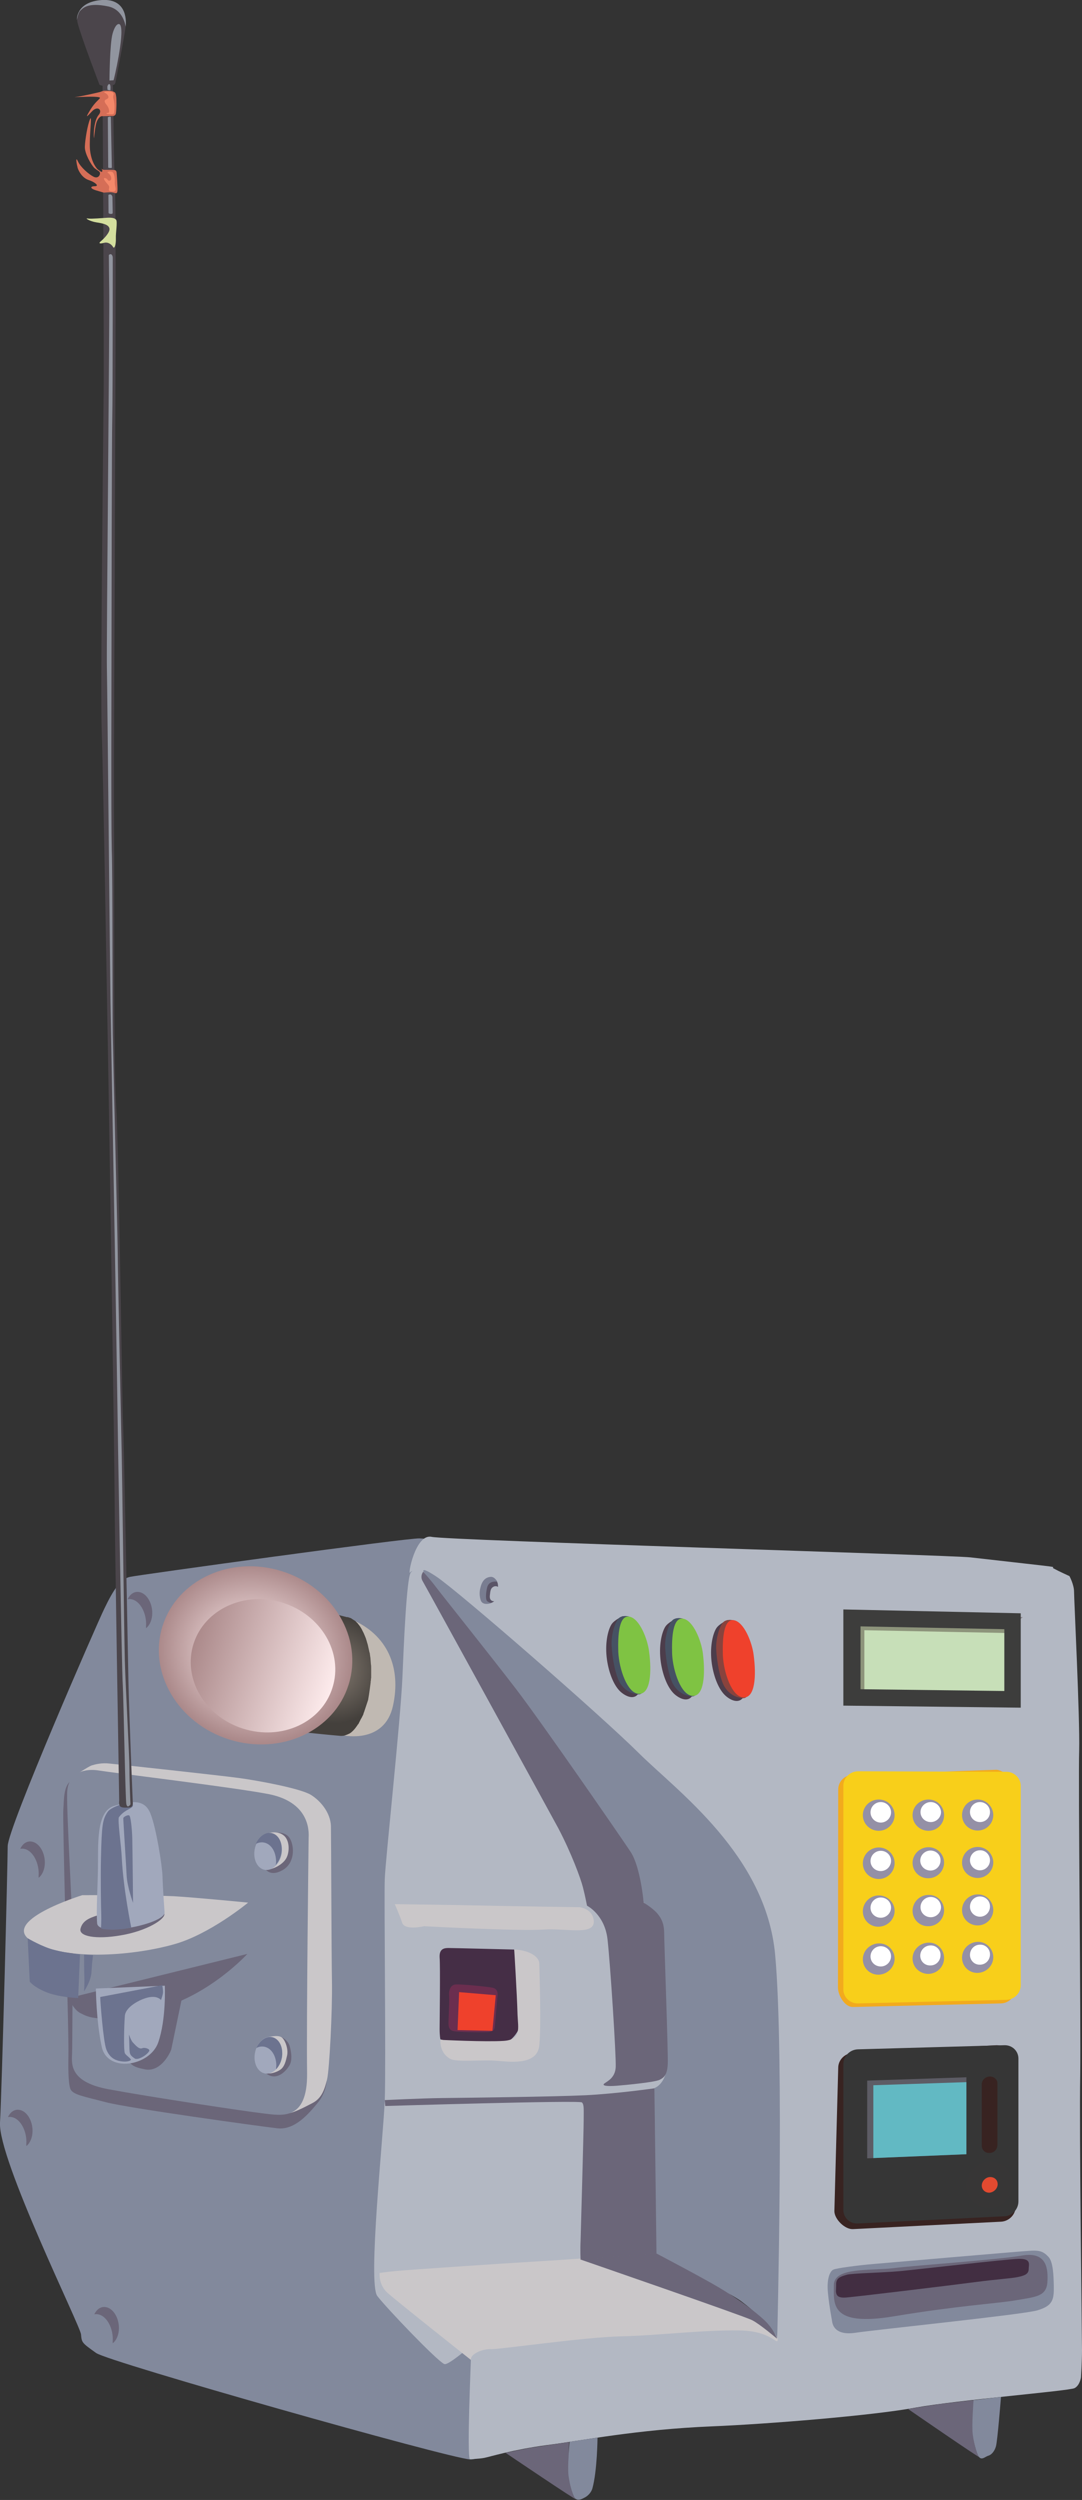 <!-- Generator: Adobe Illustrator 19.2.1, SVG Export Plug-In  -->
<svg version="1.1"
	 xmlns="http://www.w3.org/2000/svg" xmlns:xlink="http://www.w3.org/1999/xlink" xmlns:a="http://ns.adobe.com/AdobeSVGViewerExtensions/3.0/"
	 x="0px" y="0px" width="422.1px" height="974.7px" viewBox="0 0 422.1 974.7"
	 style="overflow:scroll;enable-background:new 0 0 422.1 974.7;" xml:space="preserve">
<rect x="0" y="0" width="422.1" height="974.7" fill="#333333" stroke="none"/>
<style type="text/css">
	.st0{fill:#82899C;}
	.st1{fill:#B3B8C3;}
	.st2{fill:#452E46;}
	.st3{fill:#CAC7C9;}
	.st4{fill:#6B6679;}
	.st5{fill:#4C3D4B;}
	.st6{fill:#89433D;}
	.st7{fill:#EF412C;}
	.st8{fill:#465263;}
	.st9{fill:#7FC343;}
	.st10{fill:#422E42;}
	.st11{fill:#6B2E4F;}
	.st12{fill:#5A5467;}
	.st13{fill:#797D91;}
	.st14{fill:#C7DFB8;}
	.st15{opacity:0.4;fill:#382321;}
	.st16{fill:#3D3D3C;}
	.st17{fill:#382321;}
	.st18{fill:#363636;}
	.st19{fill:#A03527;}
	.st20{fill:#E34A30;stroke:#373636;stroke-width:6;stroke-miterlimit:10;}
	.st21{fill:#5D5C65;}
	.st22{fill:#62B9C3;}
	.st23{fill:#F2AA1D;}
	.st24{fill:#F8CF1A;}
	.st25{fill:#9490A6;}
	.st26{fill:#FFFFFF;}
	.st27{fill:#A1A8BC;}
	.st28{fill:#6C738F;}
	.st29{fill:#4B454B;}
	.st30{fill:#91959F;}
	.st31{fill:#D56E57;}
	.st32{fill:#F5896A;}
	.st33{fill:#D4DF9E;}
	.st34{fill:#C0B9B2;}
	.st35{fill:url(#SVGID_1_);}
	.st36{fill:url(#SVGID_2_);}
	.st37{fill:url(#SVGID_3_);}
	.st38{fill:url(#SVGID_4_);}
	.st39{fill:#CDCCCC;}
	.st40{fill:url(#SVGID_5_);}
	.st41{fill:url(#SVGID_6_);}
	.st42{fill:url(#SVGID_7_);}
	.st43{fill:url(#SVGID_8_);}
	.st44{fill:url(#SVGID_9_);}
	.st45{fill:url(#SVGID_10_);}
	.st46{fill:url(#SVGID_11_);}
	.st47{fill:url(#SVGID_12_);}
</style>
<defs>
</defs>
<g>
	<g>
		<path class="st0" d="M186.6,600.6c0,0-18.7-0.5-22.9-0.8s-109.3,14.2-113,15c-3.7,0.8-6.5,5.1-10,12.4
			c-2.9,5.9-37.7,85.6-37.7,92.6S0.8,813.3,0,827.6c-0.8,14.3,31.3,79.2,31.6,82.5c0.3,3.3,0.3,3.3,5.9,7.3
			c4.9,3.5,137.1,40.9,145.9,41.5c8.8,0.6,26.7-27.5,26.7-27.5s1.6-2.2,1.6-5.2c0-2.9-1.3-34.1-1.3-35.4c0-1.3-1.9-2.7-3.2-2.2
			c-1.3,0.5-28.2-1-30.3-1.4c-2.1-0.4-1.9-3.7-1.6-6.8c0.3-3.1,1.6-65.1,1.6-65.1s8-13.6,8.3-26.3c0.3-12.7,1.9-38.3,1.3-44.1
			s-5.6-8.8-5.6-8.8L186.6,600.6z"/>
		<g>
			<path class="st1" d="M168.7,612.4c-2.4-0.9-6.9-1.6-8.5,0.8s-2.7,28.4-3.2,40.5c-0.7,16.9-6.7,71.9-6.9,79
				c-0.3,7.1,0.5,71.9,0,86c-0.5,14-6.7,71.6-2.9,76.5c3.7,4.8,23.2,25.2,26.1,26.5c2.9,1.3,29-25,36.2-26.2
				c7.2-1.3,57.8-37.2,59.4-40.7s12-79.6,9.3-90.6c-2.7-11.1-19.7-44.9-22.4-49.6c-2.7-4.7-58.3-65.6-60.4-68.3
				C193.2,643.4,168.7,612.4,168.7,612.4z"/>
			<path class="st2" d="M200.6,760.1c0,0-24-0.6-25.6-0.6c-1.6,0-3.7,0.2-3.5,3.7c0.3,3.5,0,25.3,0,27.9c0,2.7,0.3,4,0.3,4
				s14.6,4.2,22.4,2.5c7.7-1.7,9.6-8.6,10.1-14.6C204.9,777,200.6,760.1,200.6,760.1z"/>
			<path class="st3" d="M231.5,748c-0.9-3.9-5.3-4.4-5.3-4.4s-32.5-0.5-40.5-0.7s-31.7-0.5-31.7-0.5s1.9,4.2,2.9,7.3
				c1.1,3.1,8.5,1.3,8.5,1.3s37.5,2,46.8,1.3C221.6,751.7,233.1,755.1,231.5,748z"/>
			<path class="st3" d="M305.7,910.3c-1.4-1.7-29.7-22.4-33.4-24.3c-3.7-1.8-16.3-7.5-16.3-7.5s-35.9,2.6-48.2,3.3
				c-12.2,0.7-48.7,3.2-53,3.6c-4.3,0.4-6.7,0.8-6.7,0.8s-0.5,4.4,2.9,7.6c3.5,3.2,34.6,27.8,34.6,27.8s52.4-3.5,63.1-4.4
				S313,919.5,305.7,910.3z"/>
			<path class="st1" d="M417.2,614.5c0,0,1.8,3.3,1.8,6.1c0,2.8,2.3,49.3,2,61.7c-0.4,12.4,0.7,105.5,0.4,127.1
				c-0.4,21.6,0.7,102.3,0.7,106.9c0,4.6-0.4,10.6-0.4,10.6s-0.4,3.1-2.5,4.2c-2.1,1.1-45.4,4.6-62.1,7.6
				c-16.7,3.1-57.5,6.4-79.3,7.3c-29.3,1.2-50.9,5.6-64.4,7.3c-13.5,1.8-22.4,4.6-24.5,5c-2.1,0.4-5.6,0.5-5.6,0.5
				c-1.2-1.5,0.4-37.7,0.4-38.9c0-2.3,4.8-4.2,8-4c3.2,0.1,36.5-4.7,50.7-5c14.2-0.3,31.1-2.5,46-2.3s15.3,8.3,14.9,1.5
				c-0.4-6.8-3-137.5-4.8-148.1c-1.8-10.6-7.8-17.6-14.2-26c-6.4-8.5-28-45.2-42.6-56.4c-14.5-11.2-66-59.4-69.6-62.1
				s-6.4-4.6-6.4-4.6s-4.6-1.4-5.7,0.2c-1.1,1.6,2-15.3,8.4-13.9s202.4,7.1,210.2,8c40.3,4.6,30.7,3.3,32.4,4.3
				C413,612.6,417.2,614.5,417.2,614.5z"/>
			<path class="st0" d="M411.1,891.2c-0.1-3.9-0.2-9.3-2.1-11.3c-2-2.1-3.4-2.7-8-2.3c-4.6,0.3-54.5,4.6-60.3,5.1
				s-14.4,1.6-15.6,2.2c-1.2,0.5-2.7,3.3-2.1,9.2s1.4,9.5,1.6,10.9c0.2,1.5,1.2,5.7,9.2,4.5c8-1.2,64.6-7,70.8-8.7
				C410.7,899,411.2,896.7,411.1,891.2z"/>
			<path class="st4" d="M206.7,954.4l15.3-2.3c0,0-0.4,7.6,0,12.6c0.4,5,1.4,8.4,2.5,9.6c1.1,1.2-27.3-18-27.3-18L206.7,954.4z"/>
			<path class="st4" d="M366.6,937.3l13.8-1.6c0,0-1.2,7.7-0.8,12.7c0.4,5,1.4,8.4,2.5,9.6s-27.9-18.8-27.9-18.8L366.6,937.3z"/>
			<path class="st0" d="M303.2,911.8c-1.1-3.7-9.2-11-14.2-14.7c-5-3.6-33.7-18.4-33.7-18.4v-64.6c0,0,5.3-1.6,5-11.3
				c-0.4-9.6-2.5-45.8-2.1-50.4c0.4-4.6-7.1-10.7-7.1-10.7s-1.4-10.5-6.4-20.2c-5-9.7-48.3-69.4-58.6-81.6
				c-10.3-12.3-19.5-25.1-19.5-25.1s-5-5.8,3.5-0.2c8.5,5.6,64.2,54.1,79.1,68.9c14.9,14.8,49.7,39.8,53.2,78.7
				C306,801.2,303.2,911.8,303.2,911.8z"/>
			<path class="st5" d="M283.7,631.7c0,0-3.2,1.4-4.3,3.2c-1.4,2.3-2.6,7.5-1.7,13.8c0.8,5.4,2.8,10.2,5.4,12.5s6.4,3.4,7.6-1.2
				C291.9,655.4,284.9,630.4,283.7,631.7z"/>
			<path class="st6" d="M286.3,631.8c0,0-2-0.7-3.7,0.3c-1.7,1.1-3.4,6.4-3.2,10.9c0.3,5.6,1.5,11.1,2.9,14c1.5,2.9,3.9,4.3,5.5,4.7
				c1.6,0.4,3.3,1.1,4.1-1.3C292.7,658,286.3,631.8,286.3,631.8z"/>
			<path class="st7" d="M294,645.2c-0.6-4.8-3.7-12.8-7.7-13.5c-4-0.6-4.5,7-4.3,13.7c0.3,6.7,3.5,16.2,8,16.4
				C294.6,662.1,295.1,653.4,294,645.2z"/>
			<path class="st5" d="M263.8,631.1c0,0-3.2,1.4-4.3,3.2c-1.4,2.3-2.6,7.5-1.7,13.8c0.8,5.4,2.8,10.2,5.4,12.5
				c2.7,2.3,6.4,3.4,7.6-1.2S265,629.7,263.8,631.1z"/>
			<path class="st8" d="M266.4,631.1c0,0-2-0.7-3.7,0.3c-1.7,1.1-3.4,6.4-3.2,10.9c0.3,5.6,1.5,11.1,2.9,14c1.5,2.9,3.9,4.3,5.5,4.7
				c1.6,0.4,3.3,1.1,4.1-1.3C272.8,657.4,266.4,631.1,266.4,631.1z"/>
			<path class="st9" d="M274.2,644.6c-0.6-4.8-3.7-12.8-7.7-13.5c-4-0.6-4.5,7-4.3,13.7c0.3,6.7,3.5,16.2,8,16.4
				C274.7,661.4,275.2,652.7,274.2,644.6z"/>
			<path class="st5" d="M242.8,630.2c0,0-3.2,1.4-4.3,3.2c-1.4,2.3-2.6,7.5-1.7,13.8c0.8,5.4,2.8,10.2,5.4,12.5
				c2.7,2.3,6.4,3.4,7.6-1.2C251.1,654,244.1,628.9,242.8,630.2z"/>
			<path class="st8" d="M245.5,630.3c0,0-2-0.7-3.7,0.3c-1.7,1.1-3.4,6.4-3.2,10.9c0.3,5.6,1.5,11.1,2.9,14c1.5,2.9,3.9,4.3,5.5,4.7
				c1.6,0.4,3.3,1.1,4.1-1.3C251.9,656.6,245.5,630.3,245.5,630.3z"/>
			<path class="st9" d="M253.2,643.8c-0.6-4.8-3.7-12.8-7.7-13.5c-4-0.6-4.5,7-4.3,13.7c0.3,6.7,3.5,16.2,8,16.4
				C253.8,660.6,254.3,651.9,253.2,643.8z"/>
			<path class="st4" d="M408.6,889.8c0.3-4.9,0-12.1-9.9-10.4s-41.2,3.8-50,4.9c-8.9,1.1-23.4-0.5-23.4,6.6
				c0,7.1-1.8,16.4,23.4,12.2c25.2-4.2,40.5-5,47.9-6.3S408.2,895.4,408.6,889.8z"/>
			<path class="st10" d="M401.3,884.7c0-1.8,1.2-4.2-4.1-4c-5.3,0.2-39.9,4.2-46.3,4.8c-6.4,0.6-18.6,0.8-20.6,1.4
				c-2,0.6-4.1,1.1-4.1,3.6s-0.2,2.6,0,3.5c0.2,0.9,0.7,1.9,3.4,1.8c2.7-0.1,42.2-4.9,51.3-6.1c7.5-1,13.8-1.4,16.1-1.9
				S401.3,886.8,401.3,884.7z"/>
			<path class="st4" d="M165.1,612.8c0,0-1.4,1.7-0.2,3.7c1.2,2,47.7,86.7,52.9,96.3c5.1,9.7,8.7,19.5,9.6,23
				c0.9,3.5,1.6,7.2,1.6,7.2s6.9,3.4,8,13.1c1.1,9.7,3.4,45.6,3.2,49.8c-0.2,4.2-3.2,5.5-4.4,6.4c-1.2,0.9,0.9,1.2,4.8,0.9
				c3.9-0.3,14.9-1.4,16.7-2.3s3-2,3.2-6.2s-1.4-47.6-1.4-51c0-3.4-0.9-5.6-2.7-7.7c-1.8-2.1-5.3-4.2-5.3-4.2s-1.2-13.9-5.1-19.8
				c-3.9-5.9-34.8-50.6-44.7-63.5c-9.9-12.9-29.1-36.9-31.2-39.7S165.1,612.8,165.1,612.8z"/>
			<path class="st4" d="M255.3,814.2c0,0-14.7,2.1-26.8,2.7c-12.1,0.6-47.9,1-56.2,1.1c-8.3,0.1-22.2,0.8-22.2,0.8l0.2,2.3
				c0,0,75.8-2.3,76.7-1.4c0.9,0.8,0.7,2.6,0.7,6.9c0,4.3-1.1,42.8-1.2,46.8c-0.2,4.1,0,7.6,0,7.6l29.6-2.4L255.3,814.2z"/>
			<path class="st4" d="M226.3,880.9l29.6-2.4c0,0,18.3,9.6,24.8,13.5c6.6,3.9,13.8,9.1,17.6,12.7c3.7,3.6,4.8,7.1,4.8,7.1
				s-6.7-5.7-9.7-7.2C290.6,903.1,226.3,880.9,226.3,880.9z"/>
			<path class="st3" d="M200.6,760.1c0,0,1.1,17.5,1.3,25.5c0.2,5.1,1.6,9.6-5.3,10.1c-6.9,0.5-24.8-0.4-24.8-0.4s-0.5,5.2,4,7.5
				c2.4,1.2,12,0.3,17,0.6c5.1,0.3,16.8,2.4,17.6-6c0.8-8.4,0-29,0-31.7C210.5,763,206.5,760.3,200.6,760.1z"/>
			<path class="st11" d="M194,779c0.2-1.2,0.5-3.5-1.8-4c-2.3-0.5-12.2-1.4-14.2-1.3c-2,0-3,1.8-2.8,4.5s-0.4,10.2-0.2,11.5
				c0.2,1.3,0.7,2.1,2.5,2.3c1.8,0.3,12.4,0.5,13.5,0.2c1.1-0.4,2-0.2,2.1-2.7C193.3,787,194,779,194,779z"/>
			<polygon class="st7" points="193.4,777.9 179.1,776.7 178.5,791.5 192.1,791.8 			"/>
			<path class="st0" d="M233.1,950.4c0,0-0.1,12.9-2,19.8c-0.5,1.7-1.8,2.9-2.9,3.5c-1.3,0.7-2.5,1.3-3.6,0.6
				c-1.1-0.7-2.3-5.3-2.8-9c-0.5-3.6,0.4-13.3,0.4-13.3L233.1,950.4z"/>
			<path class="st0" d="M390.5,934.5c0,0-1.4,17.7-2,19.4c-0.5,1.7-1.6,3.1-2.8,3.5c-1.2,0.3-2.3,1.6-3.4,0.9
				c-1.1-0.7-2.3-5.3-2.8-9c-0.5-3.6,0.3-13.5,0.3-13.5L390.5,934.5z"/>
		</g>
		<g>
			<g>
				<path class="st12" d="M192.8,624.3c0,0-2,0.2-1.7-2.3c0.2-1.8,0.3-2.7,1.3-3.3c1-0.6,1.9,0,1.9,0s0-1-0.2-1.6
					c-0.2-0.5-0.5-1.2-1.2-1.4c-0.7-0.1-2.4,0.4-3,1.5c-0.6,1.1-1.7,3.4-1.8,4.1c-0.1,0.7,0.3,3.1,0.9,3.4s1,0.2,1.8,0.3
					C191.8,625.2,192.8,624.3,192.8,624.3z"/>
				<g>
					<path class="st13" d="M187.4,619.1c0.7-3.1,2.2-4.1,3.9-4.3c1.7-0.2,2.7,1.9,2.7,1.9s-3.4-0.7-4,2.4c-0.5,2.2-0.6,4.5,0,5.1
						c0.6,0.6,1.7,0.8,1.7,0.8s-3.5,1.3-4.2-1.2C186.7,621.3,187.4,619.1,187.4,619.1z"/>
				</g>
			</g>
		</g>
		<path class="st4" d="M57,633.2c0-4.9-2.7-9.3-5.9-9.7c-0.4-0.1-0.9,0-1.3,0c0.9-1.9,2.5-3.1,4.4-2.8c2.9,0.4,5.2,4.1,5.2,8.2
			c0,2.6-1,4.8-2.4,5.9C56.9,634.3,57,633.7,57,633.2z"/>
		<path class="st4" d="M15.1,730.5c0-4.9-2.7-9.3-5.9-9.7c-0.4-0.1-0.9,0-1.3,0c0.9-1.9,2.5-3.1,4.4-2.8c2.9,0.4,5.2,4.1,5.2,8.2
			c0,2.6-1,4.8-2.4,5.9C15,731.6,15.1,731.1,15.1,730.5z"/>
		<path class="st4" d="M10.3,835.1c0-4.9-2.7-9.3-5.9-9.7c-0.4-0.1-0.9,0-1.3,0c0.9-1.9,2.5-3.1,4.4-2.8c2.9,0.4,5.2,4.1,5.2,8.2
			c0,2.6-1,4.8-2.4,5.9C10.2,836.2,10.3,835.6,10.3,835.1z"/>
		<path class="st4" d="M44,912c0-4.9-2.7-9.3-5.9-9.7c-0.4-0.1-0.9,0-1.3,0c0.9-1.9,2.5-3.1,4.4-2.8c2.9,0.4,5.2,4.1,5.2,8.2
			c0,2.6-1,4.8-2.4,5.9C43.9,913.1,44,912.6,44,912z"/>
		<g>
			<g>
				<polygon class="st14" points="332.3,661.7 395,662.5 395,632 332.3,630.7 				"/>
				<path class="st15" d="M330.5,664.3c2-1.8,4.3-3.3,6.8-4.3l-0.1,0v-24.4l56.1,1.1v0.5c1.3-2.6,3.3-4.9,5.7-6.7l-68.4-1.5V664.3z"
					/>
				<path class="st16" d="M329,665l69.2,0.8v-36.8l-69.2-1.5V665z M335.7,634.1l56.1,1.1v24.1l-56.1-0.7V634.1z"/>
			</g>
			<g>
				<path class="st17" d="M388.8,797.4l-56,3c-3.2,0.1-5.8,2.7-5.8,5.8l-1.5,55.9c0,3.1,4.1,7.2,7.3,7l57.8-2.9
					c3.1-0.2,5.6-2.8,5.6-5.8v-56.4C396.1,801,391.9,797.3,388.8,797.4z"/>
				<path class="st18" d="M391.8,797.4l-57.1,1.6c-3.2,0.1-5.7,2.7-5.7,5.8v56.8c0,3.1,2.6,5.5,5.7,5.3l57.1-2.8
					c3-0.1,5.5-2.7,5.5-5.8v-55.7C397.3,799.7,394.9,797.3,391.8,797.4z"/>
				<path class="st19" d="M386.9,846.5c-3.3,0.1-6.1,3-6.1,6.3c0,3.3,2.7,5.9,6.1,5.8c3.3-0.2,6.1-3,6.1-6.3
					C392.9,848.9,390.2,846.4,386.9,846.5z"/>
				<path class="st20" d="M386.1,845.8c-3.3,0.1-6.1,3-6.1,6.3c0,3.3,2.7,5.9,6.1,5.8c3.3-0.2,6.1-3,6.1-6.3
					C392.2,848.2,389.5,845.7,386.1,845.8z"/>
				<path class="st17" d="M386.2,809.6l-0.2,0c-1.6,0.1-3,1.4-3,3v24c0,1.6,1.3,2.9,3,2.8l0.2,0c1.6-0.1,2.9-1.4,2.9-3.1v-24
					C389.2,810.9,387.8,809.6,386.2,809.6z"/>
				<polygon class="st21" points="338.3,841.5 377,839.9 377,809.9 338.3,811.2 				"/>
				<polygon class="st22" points="340.7,841.4 377,839.9 377,811.8 340.7,813 				"/>
			</g>
			<g>
				<path class="st23" d="M388.7,690l-55.9,2c-3.2,0-5.8,2.5-5.8,5.7l-0.1,77.2c0,3.1,2.7,7.7,5.9,7.6l57.7-1.4
					c3.1-0.1,5.6-2.6,5.6-5.7v-77.6C396.1,694.7,391.8,690.1,388.7,690z"/>
				<path class="st24" d="M392.6,690.8l-57.8-0.2c-3.2,0-5.8,2.5-5.8,5.7v79.3c0,3.1,2.6,5.6,5.8,5.5l57.8-1.4
					c3.1-0.1,5.6-2.6,5.6-5.7v-77.7C398.2,693.3,395.7,690.8,392.6,690.8z"/>
				<path class="st25" d="M342.8,701.6c-3.4,0-6.2,2.7-6.2,6.1c0,3.4,2.8,6.1,6.2,6.1c3.4,0,6.2-2.8,6.2-6.1
					C349,704.3,346.2,701.6,342.8,701.6z"/>
				<path class="st26" d="M343.6,702.6c-2.2,0-4,1.8-4,4c0,2.2,1.8,4,4,4c2.2,0,4-1.8,4-4C347.6,704.4,345.8,702.6,343.6,702.6z"/>
				<path class="st25" d="M362.2,701.6c-3.4,0-6.2,2.7-6.2,6.1c0,3.4,2.8,6.1,6.2,6.1c3.4,0,6.1-2.7,6.1-6.1
					C368.3,704.3,365.6,701.6,362.2,701.6z"/>
				<path class="st25" d="M381.4,701.6c-3.4,0-6.1,2.7-6.1,6.1c0,3.3,2.7,6,6.1,6c3.4,0,6.1-2.7,6.1-6.1
					C387.4,704.3,384.7,701.6,381.4,701.6z"/>
				<g>
					<path class="st25" d="M342.8,720.3c-3.4,0-6.2,2.8-6.2,6.2c0,3.4,2.8,6.1,6.2,6.1c3.4,0,6.2-2.8,6.2-6.2
						C349,723,346.2,720.3,342.8,720.3z"/>
					<path class="st25" d="M362.2,720.2c-3.4,0-6.2,2.8-6.2,6.1c0,3.4,2.8,6.1,6.2,6c3.4,0,6.1-2.8,6.1-6.1
						C368.3,722.9,365.6,720.2,362.2,720.2z"/>
					<path class="st25" d="M381.4,720.1c-3.4,0-6.1,2.7-6.1,6.1c0,3.3,2.7,6,6.1,6c3.4,0,6.1-2.8,6.1-6.1
						C387.4,722.7,384.7,720.1,381.4,720.1z"/>
				</g>
				<g>
					<path class="st25" d="M342.8,739c-3.4,0-6.2,2.8-6.2,6.2c0,3.4,2.8,6.1,6.2,6c3.4-0.1,6.2-2.8,6.2-6.2
						C349,741.7,346.2,739,342.8,739z"/>
					<path class="st25" d="M362.2,738.8c-3.4,0-6.2,2.8-6.2,6.2c0,3.4,2.8,6.1,6.2,6c3.4,0,6.1-2.8,6.1-6.2
						C368.3,741.4,365.6,738.7,362.2,738.8z"/>
					<path class="st25" d="M381.4,738.6c-3.4,0-6.1,2.8-6.1,6.1c0,3.3,2.7,6,6.1,6c3.4,0,6.1-2.8,6.1-6.1
						C387.4,741.2,384.7,738.5,381.4,738.6z"/>
				</g>
				<g>
					<path class="st25" d="M342.8,757.7c-3.4,0.1-6.2,2.8-6.2,6.2c0,3.4,2.8,6.1,6.2,6c3.4-0.1,6.2-2.9,6.2-6.2
						C349,760.3,346.2,757.6,342.8,757.7z"/>
					<path class="st25" d="M362.2,757.4c-3.4,0.1-6.2,2.8-6.2,6.2c0,3.4,2.8,6,6.2,6c3.4-0.1,6.1-2.8,6.1-6.2
						C368.3,760,365.6,757.3,362.2,757.4z"/>
					<path class="st25" d="M381.4,757.1c-3.4,0.1-6.1,2.8-6.1,6.2c0,3.3,2.7,6,6.1,5.9c3.4-0.1,6.1-2.8,6.1-6.2
						C387.4,759.7,384.7,757,381.4,757.1z"/>
				</g>
				<path class="st26" d="M363.1,702.6c-2.2,0-4,1.8-4,3.9c0,2.2,1.8,3.9,4,3.9c2.2,0,4-1.8,4-3.9
					C367,704.4,365.3,702.6,363.1,702.6z"/>
				<path class="st26" d="M382.3,702.6c-2.2,0-3.9,1.7-3.9,3.9c0,2.1,1.7,3.9,3.9,3.9c2.2,0,3.9-1.7,3.9-3.9
					C386.2,704.3,384.4,702.6,382.3,702.6z"/>
				<path class="st26" d="M343.6,721.6c-2.2,0-4,1.8-4,4c0,2.2,1.8,3.9,4,3.9c2.2,0,4-1.8,4-4C347.6,723.3,345.8,721.6,343.6,721.6z
					"/>
				<path class="st26" d="M363,721.5c-2.2,0-4,1.8-4,3.9c0,2.2,1.8,3.9,4,3.9c2.2,0,3.9-1.8,3.9-3.9
					C367,723.2,365.2,721.5,363,721.5z"/>
				<path class="st26" d="M382.3,721.4c-2.2,0-3.9,1.8-3.9,3.9c0,2.1,1.7,3.9,3.9,3.9c2.2,0,3.9-1.8,3.9-3.9
					C386.2,723.1,384.4,721.3,382.3,721.4z"/>
				<path class="st26" d="M343.6,739.8c-2.2,0-4,1.8-4,4c0,2.2,1.8,3.9,4,3.9c2.2,0,4-1.8,4-4C347.6,741.5,345.8,739.8,343.6,739.8z
					"/>
				<path class="st26" d="M363.1,739.6c-2.2,0-4,1.8-4,4c0,2.2,1.8,3.9,4,3.9c2.2,0,4-1.8,4-4C367,741.3,365.3,739.6,363.1,739.6z"
					/>
				<path class="st26" d="M382.3,739.4c-2.2,0-3.9,1.8-3.9,4c0,2.2,1.8,3.9,3.9,3.9c2.2,0,3.9-1.8,3.9-4
					C386.2,741.1,384.5,739.4,382.3,739.4z"/>
				<path class="st26" d="M343.6,758.8c-2.2,0-4,1.8-4,4c0,2.2,1.8,3.9,4,3.9c2.2,0,4-1.8,4-4C347.6,760.5,345.8,758.8,343.6,758.8z
					"/>
				<path class="st26" d="M363,758.5c-2.2,0-4,1.8-4,4c0,2.2,1.8,3.9,4,3.8c2.2,0,3.9-1.8,3.9-4C367,760.2,365.2,758.4,363,758.5z"
					/>
				<path class="st26" d="M382.3,758.2c-2.2,0-3.9,1.8-3.9,4c0,2.1,1.7,3.9,3.9,3.8c2.2,0,3.9-1.8,3.9-4
					C386.2,759.8,384.4,758.1,382.3,758.2z"/>
			</g>
		</g>
	</g>
	<path class="st4" d="M127.5,810.8c0,0-0.1,4.9-3.5,9c-3.4,4.1-8.9,10.8-15.8,10c-6.9-0.8-58.4-7.9-67-10.2
		c-8.7-2.3-13-2.9-13.8-5.3c-0.8-2.4-0.8-8.6-0.7-13.1c0.1-4.4-0.5-26.8-0.5-26.8s-1.8-65.3-1.5-68.8s-0.1-10,3.6-11.6
		c3.7-1.6,88,53,92.2,68.9C124.6,778.9,127.5,810.8,127.5,810.8z"/>
	<path class="st3" d="M29,692.4c0,0,5.5-3.7,6.8-4.1c1.3-0.4,3.9-1.1,7.1-0.7c3.2,0.3,42.8,4.6,50.2,5.6c7.5,1,24.2,4.1,28.2,6.6
		c4,2.5,7.6,7.1,7.8,12.1c0.1,5.1,0.2,49.5,0.4,60.7c0.2,11.3-1,34.4-1.9,38.1c-0.9,3.7-2,7.3-5.6,9.2c-3.6,1.9-7.6,3.9-9.4,4
		c-1.8,0.1-4.4-0.4-5.3-0.7C106.1,823,29,692.4,29,692.4z"/>
	<path class="st0" d="M120.4,716.6c0.4-6.2-2.4-14.5-15.6-17.1c-13.3-2.6-61.4-8.4-66.2-9.2c-4.8-0.8-12.1,0.2-12.4,8.6
		c-0.3,8.4,2.6,54.3,2.3,63.8c-0.3,9.5-0.2,34.3-0.4,38.4c-0.2,4.1-0.5,10.8,14.4,13.5c14.9,2.8,53.2,8.6,60.3,9.4
		c7,0.8,17.2,3.1,17-15.7C119.5,789.6,120.4,716.6,120.4,716.6z"/>
	<path class="st4" d="M96.5,761.8c0,0-14.2,15.7-34.3,21.3c-23.8,6.5-28.1,3.1-30.8,1.8c-2-1-3.3-3.4-3.3-3.4l0-2.8L96.5,761.8z"/>
	<path class="st4" d="M66.8,799.1c-0.8,2.2-4.5,8.9-10.3,7.7c-5.8-1.2-6.9-1.7-10.1-13.8c-3.1-12.1-3-12.7-3-12.7l27.6-1.4
		L66.8,799.1z"/>
	<path class="st27" d="M64.3,774.2c0,0,0.6,13.1-2.6,22.2c-3.3,9.2-19.7,11.9-22,1.7c-2.2-10.2-2.3-22.8-2.3-22.8L64.3,774.2z"/>
	<path class="st28" d="M39.1,778.6c0,1.6,1.2,17.5,2.4,20.5c1.2,3,3.2,4.1,5.3,4.5c2.1,0.4,3.7,0.1,4.2-0.4c0.5-0.4-1.8-1.7-2.3-2.7
		c-0.5-1.1-0.3-10.5,0-14.5c0.3-4,7.3-7.2,10.2-7.4c2.9-0.3,3.9,1.2,3.9,1.2s0.9-2.4,0.8-3.3c0-0.9-0.3-2.5-0.3-2.5L39.1,778.6z"/>
	<path class="st4" d="M109.7,794.2c0,0,2.5,1,3.3,3.5c0.7,2.5,1.1,5.6-0.1,7.6c-1.2,2-4.1,5.2-7.5,4c-3.4-1.2-2.7-4.3-2.7-4.3
		L109.7,794.2z"/>
	<path class="st4" d="M107.2,714.5c0,0,4.4-0.6,6,2.5c1.7,3.1,1.8,9.4-2.9,12.1c-4.7,2.7-6.7,0-7.4-1.2S107.2,714.5,107.2,714.5z"/>
	<path class="st3" d="M104.5,794.3c0,0,4.1-1.2,5.6,0.2c1.4,1.4,2.4,4.6,1.9,6.9c-0.5,2.3-1,4-2.1,5.1c-1.1,1.1-3.7,2-5,1.9
		c-1.3-0.1-2.2-3.4-2.2-5.1S103.2,794.1,104.5,794.3z"/>
	<path class="st3" d="M104.5,714.8c0,0,3.9-1.4,6.5,1.1c2.2,2.2,1.9,6.8,0.5,8.9c-1.3,2.1-4.9,4.2-7.6,4.1
		C101.2,728.8,104.5,714.8,104.5,714.8z"/>
	<path class="st3" d="M96.8,741.8c0,0-20.4-2-29.1-2.5c-11-0.5-35.6-0.4-35.6-0.4s-33.4,10.3-19.3,18.2s40.8,5,54.9,1
		C81.7,754.3,96.8,741.8,96.8,741.8z"/>
	<path class="st4" d="M64.1,746.1c0.6,2-6.7,6.8-17.2,8.5c-9.4,1.6-16.2,0.4-15.5-2.6c0.9-3.7,4.5-4.5,8.1-5.7
		C43.1,744.9,64.1,746.1,64.1,746.1z"/>
	<path class="st28" d="M31.2,762L30.5,779c0,0-7.7-0.2-13-2.5c-4.6-2-5.9-3.9-5.9-3.9l-0.8-16.9c0,0,5.9,3.5,10.6,4.6
		C25.9,761.5,31.2,762,31.2,762z"/>
	<path class="st27" d="M99.2,723c0.1,3.9,2.6,6.6,5.6,6c3-0.6,5.4-4.3,5.2-8.2c-0.1-3.9-2.6-6.6-5.6-6
		C101.5,715.4,99.1,719.1,99.2,723z"/>
	<path class="st27" d="M99.3,802.4c0.1,3.9,2.6,6.6,5.6,6c3-0.6,5.4-4.3,5.2-8.2c-0.1-3.9-2.6-6.6-5.6-6
		C101.5,794.9,99.2,798.5,99.3,802.4z"/>
	<path class="st28" d="M32.8,762.1c0,0,0,6.5,0.1,8.6c0.1,2.1-0.1,5.7-0.1,5.7s2.8-4.1,2.9-7.7c0.2-3.7,0.6-6.4,0.6-6.4L32.8,762.1z
		"/>
	<path class="st28" d="M107.7,725.6c-0.1-4.7-3-7.9-6.5-7.2c-0.5,0.1-0.9,0.3-1.4,0.5c0.9-2.1,2.6-3.8,4.5-4.2c3-0.6,5.5,2,5.6,6
		c0.1,2.5-0.9,4.9-2.4,6.5C107.7,726.7,107.7,726.2,107.7,725.6z"/>
	<path class="st28" d="M107.8,805.2c-0.1-4.7-3-7.9-6.5-7.2c-0.5,0.1-0.9,0.3-1.3,0.5c0.9-2.1,2.6-3.8,4.5-4.2c3-0.6,5.5,2,5.6,6
		c0.1,2.5-0.9,4.9-2.4,6.5C107.7,806.2,107.8,805.7,107.8,805.2z"/>
	<path class="st28" d="M58.2,799.7c-1.1,1.8-4.5,3.6-5.6,2.9c-1.1-0.8-1.8-1.2-2-2.5c-0.2-1.2-0.1-5-0.3-6.4
		c-0.1-1.4,0.4,1.4,1.6,2.7c1.2,1.3,2.4,2.6,3.5,2.2C56.5,798.1,58.7,798.9,58.2,799.7z"/>
	<path class="st27" d="M64.2,745.6c0.3,4.4-25.8,9.8-26.3,4.3c-0.4-4.8,0.2-13.7,0.3-21.3c0.2-8.9-0.9-22.3,6.3-24.5
		c7.3-2.2,12-2.5,14.2,3c2.2,5.4,4.6,20.3,4.7,24.6S64.2,745.6,64.2,745.6z"/>
	<path class="st28" d="M51.6,703.2c-0.7-1.1-8.1,1.1-9.5,3.1c-2.1,3-2.4,5.2-2.7,17.8c-0.2,8.2,0,19.6,0.1,22.1
		c0.1,2.5-0.1,5.6-0.1,5.6s0.6,0.6,4.9,0.5c4.1,0,6.9-0.8,6.9-0.8s-3.1-14.9-3.7-27.3c-0.2-4.5-1.7-14.8-1.1-15.7
		C49,704.9,52.9,705.2,51.6,703.2z"/>
	<path class="st28" d="M48.1,708.9c0,1.4,1.1,18,1.3,22.3c0.2,4.4,2.5,10.7,2.5,10.7s-0.2-21.5-0.3-25.2c-0.1-3.6-0.6-8.6-1.2-8.9
		C49.8,707.5,48.1,708.4,48.1,708.9z"/>
	<g>
		<path class="st29" d="M43.8,33.1c0,0,0.9,0.3,1.2-0.8c0.3-1.1,3.9-20.2,4-21.9c0.1-1.7-0.9-9.3-8-9.6C34,0.6,29,3.8,30.3,9
			c1.3,5.2,8.3,23.5,8.5,24C39.2,33.5,42.6,33.9,43.8,33.1z"/>
		<path class="st29" d="M51.8,702.7c0,0,0.3,1.8-1.2,2c-2.5,0.2-3.6,0-3.9-0.7c-0.4-0.7-0.2-2-0.2-2s-1.8-107-1.8-118.9
			c0-11.9-2.3-159.1-2.5-168.1c-0.2-8.9-1.9-113.6-2.5-129.1s0.6-117.3,0.7-129.8C40.7,143.7,40,32.1,40,32.1s3.4-2.5,3.9,0.2
			c0.5,2.7,0.2,22.6,0.9,38.3c0.7,15.7,0,120.3,0,140.8c0,20.5-0.5,84-0.3,112.7c0.2,28.7-0.3,89.4,0.8,106.8
			c1.1,17.4,2.3,116.1,2.7,123.9c0.4,7.8,1.8,86.2,2.1,100.4C50.4,669.4,51.8,702.7,51.8,702.7z"/>
		<path class="st30" d="M50.9,703.5c-0.5,0.7-1.2,1.4-1.6,0c-0.4-1.4-1.1-41.3-1.4-46.5c-0.4-5.2-1.9-93.5-2.3-122.5
			c-0.4-29-2.3-131.4-2.5-143.8c-0.2-12.5-1.2-121.1-1.4-130.3c-0.2-9.3,1.1-135.5,0.9-147.2c-0.2-11.7-0.5-77.8-0.7-79
			s1.4-2.7,1.2,0.5C43,37.8,44,79.8,44,86.1c0,6.2,0,69.1-0.2,76.7c-0.2,7.7-0.3,80.7-0.3,88.9c0,8.2-0.2,67.9,0.1,79.7
			c0.4,11.7,0.2,59.9,0.4,72c0.2,12.1,1.8,74.5,1.9,83.6c0.2,17,1.4,70.7,1.6,80.8c0.2,10.1,0.9,67.5,1.2,79.6
			c0.3,10.9,1.8,37,1.8,42.4C50.5,695.1,50.9,703.5,50.9,703.5z"/>
		<path class="st30" d="M49,10.4c0,0-0.7-6.6-6.8-7.9c-8.2-1.7-9.9,0.8-10.9,1.7c-0.9,0.9-1.3,3.6-1.3,3.6S29.5,0.7,39.8,0
			C50.1-0.6,49.2,9.2,49,10.4z"/>
		<path class="st30" d="M47,9.9c-0.5-1.1-2-0.7-3.1,3.3c-1.1,4-1.2,18.2-1.2,18.2l1.6-0.1C44.4,31.3,48.6,13.4,47,9.9z"/>
		<path class="st29" d="M44.1,82.6c0,0.7-0.3,0.8-0.9,0.8c-0.6,0-1.2-0.4-1.2-0.9c0-0.5-0.2,18.4-0.2,18.4s0.1-1.6,1.3-1.8
			c0.9-0.1,1.1,2.1,1.1,2.1L44.1,82.6z"/>
		<path class="st29" d="M43.9,65c0,0.4-0.3,0.5-0.9,0.5c-0.6,0-1.2-0.2-1.2-0.6c0-0.3-0.2,12.1-0.2,12.1s0.1-1.1,1.3-1.2
			c0.9-0.1,1.1,1.4,1.1,1.4L43.9,65z"/>
		<path class="st29" d="M43.8,34.7c0,0.4-0.3,0.5-0.9,0.5c-0.6,0-1.2-0.2-1.2-0.6c0-0.3-0.2,12.1-0.2,12.1s0.1-1.1,1.3-1.2
			c0.9-0.1,1.1,1.4,1.1,1.4L43.8,34.7z"/>
		<path class="st31" d="M44.3,45.2c0,0,0.7-0.1,0.9-0.9c0.3-1.7,0.3-6.1,0.1-6.8c-0.1-0.7-0.2-1.4-0.7-1.6c-0.5-0.3-1.2-0.5-2.1-0.5
			c-0.9,0-1.6-0.1-2.1,0c-0.5,0.1-1.1,0.4-1.5,0.5c-0.4,0.1-7.2,1.7-9.3,1.9c-2.1,0.2,3.7-0.1,5.7-0.1c1.9,0,3.8,0.1,3.7,0.5
			c-0.1,0.4-2,1.7-3.7,4.5c-2,3.3-1.8,3.3,0.5,0.8c2.3-2.5,4.3-0.6,2.7,1.3c-1.6,1.9-2,6-1.9,8.5c0.1,2.5,0.3-4.6,1.4-6.4
			C39,45,40,45.3,40,45.3L44.3,45.2z"/>
		<path class="st31" d="M38.5,66.5c-1-1-2.9-3.3-3.4-8.2c-0.4-4.9,1-14.2,0-11.8c-1,2.4-1.9,8-2,10.7c-0.1,2.7,2.5,7.1,3.7,8.3
			C38.2,66.6,39.1,67.1,38.5,66.5z"/>
		<path class="st31" d="M45.5,67.3c0-0.3-0.2-0.9-0.8-1c-0.6-0.1-2.7-0.1-3.2-0.1c-0.5,0-0.9,0.1-1.4-0.1c-0.5-0.2-0.7-0.6-0.7-0.6
			s0.7,0.9,0.5,1.3c-0.2,0.4-0.6,0.1-1-0.2c-0.4-0.3-1.9-1.4-1.3-0.7c0.7,0.7,1.3,0.9,1.4,1.6c0.1,0.7-0.7,2.3-2.5,1.4
			c-1.8-0.9-5.1-3.7-6.1-6c-1.1-2.3-0.5,1.1-0.1,2.6c0.5,1.5,1.9,3.9,4.3,4.7c2.5,0.8,4.3,2.4,2.4,2.4c-1.9,0-1.9,0.9,0.4,1.6
			c2.3,0.7,3.1,0.9,3.1,0.9s2.4-0.2,3.1-0.1c0.7,0.1,1.3,0.3,1.3,0.3s0.8,0.3,0.9-0.7C46,73.5,45.5,67.3,45.5,67.3z"/>
		<path class="st32" d="M44.6,40.3c-0.1-1.2-0.6-2.3-0.4-2.9c0.2-0.6,0.4-1.3-0.7-1.6s-3.7-0.1-2.6,0.4c1.2,0.5,2,1.9,0.8,2.4
			c-1.2,0.5-1.1,1.1-0.1,2.3c1,1.2,1.3,3.1,0.6,3.1c-0.7,0-1.2,0.4,0.4,0.5c1.7,0.2,2,0,2-1.3C44.8,41.9,44.6,40.3,44.6,40.3z"/>
		<path class="st32" d="M44.1,67.3c-0.5-0.7-2.8-0.4-2,0.1c0.7,0.5,1.3,1.3,1.3,2.2c0,0.9-1.1,1.2-1.4,0.5c-0.4-0.7-2.1-1.2-1.2,0.2
			c0.9,1.4,1.9,2,1.8,2.8c-0.1,0.8-0.4,1.3,0.6,1.5c1.1,0.2,2.1,0.2,1.9-1.2c-0.3-1.3-0.4-2-0.3-2.8C44.8,69.7,44.7,68.1,44.1,67.3z
			"/>
		<path class="st33" d="M45.2,92.8c-0.1-1.7,0.7-6.4,0.1-7.1c-0.5-0.7-1.7-0.9-3.5-0.8c-1.7,0.1-6,0.5-7.5,0.3
			c-1.5-0.3,0.7,1.1,3.3,1.5c2.7,0.4,4.8,0.9,5.1,2.4c0.3,1.5-2.3,4.1-3.3,4.9s-0.7,1.2,1.1,0.7c1.7-0.5,3.1,0.7,3.6,1.6
			C44.6,97.2,45.3,95.6,45.2,92.8z"/>
	</g>
	<g>
		<g>
			<g>
				<path class="st34" d="M134,676.6c0,0,16,3.5,19.3-11.5c3.3-15-2.1-27.9-16.6-33.9C135.8,646.3,135,661.4,134,676.6z"/>
			</g>
			<g>
				
					<radialGradient id="SVGID_1_" cx="-300.236" cy="-36.432" r="12.307" gradientTransform="matrix(-0.108 -0.994 0.994 -0.108 127.138 349.344)" gradientUnits="userSpaceOnUse">
					<stop  offset="0" style="stop-color:#847A70"/>
					<stop  offset="1" style="stop-color:#44403C"/>
				</radialGradient>
				<path class="st35" d="M116.8,638.6c-0.1,0-0.2,0.1-0.3,0.1c-0.2,0.1-0.5,0.3-0.7,0.5c-0.2,0.2-0.4,0.4-0.6,0.7
					c-0.2,0.3-0.4,0.6-0.6,0.9c-0.2,0.3-0.3,0.7-0.5,1.1c0,0.1-0.1,0.2-0.1,0.3c0,0.1-0.1,0.2-0.1,0.3c0,0.1-0.1,0.2-0.1,0.3
					c0,0.1-0.1,0.2-0.1,0.3c0,0.1-0.1,0.2-0.1,0.3c0,0.1-0.1,0.2-0.1,0.3c0,0.1,0,0.2-0.1,0.3c0,0.1,0,0.2-0.1,0.3
					c0,0.1,0,0.2-0.1,0.3c0,0.1,0,0.2-0.1,0.3c0,0.1,0,0.2-0.1,0.3c0,0.1,0,0.2-0.1,0.3c0,0.1,0,0.2,0,0.3c0,0.1,0,0.2,0,0.3
					c0,0.1,0,0.2,0,0.3c0,0.1,0,0.2,0,0.3c0,0.1,0,0.2,0,0.3c0,0.1,0,0.2,0,0.3c0,0.1,0,0.2,0,0.3c0,0.1,0,0.2,0,0.3
					c0,0.1,0,0.2,0,0.3c0,0.1,0,0.2,0,0.3c0,0.1,0,0.2,0,0.3c0,0.1,0,0.2,0,0.3c0,0.1,0,0.2,0,0.3c0,0.1,0,0.2,0,0.3
					c0,0.1,0,0.2,0,0.3c0,0.1,0,0.2,0,0.3c0,0.1,0,0.3,0,0.4c0,0.1,0,0.3,0,0.4c0,0.1,0,0.3,0,0.4c0,0.1,0,0.3,0,0.4
					c0,0,0,0.1,0,0.1c0,0,0,0.1,0,0.1c0,0,0,0.1,0,0.1c0,0,0,0.1,0,0.1c0,0.2,0,0.4,0,0.6c0,0.2,0,0.4,0,0.6c0,0.2,0,0.4,0.1,0.6
					c0,0.2,0,0.4,0.1,0.5c0,0.1,0,0.3,0.1,0.4c0,0.1,0,0.3,0.1,0.4c0,0.1,0,0.3,0.1,0.4c0,0.1,0,0.3,0.1,0.4c0,0.2,0.1,0.4,0.1,0.6
					c0,0.2,0.1,0.4,0.1,0.6c0.1,0.2,0.1,0.4,0.2,0.6c0.1,0.2,0.1,0.4,0.2,0.6c0,0.1,0.1,0.2,0.1,0.3c0,0.1,0.1,0.2,0.1,0.3
					c0,0.1,0.1,0.2,0.1,0.3c0,0.1,0.1,0.2,0.1,0.3c0,0.1,0.1,0.2,0.1,0.2c0,0.1,0.1,0.1,0.1,0.2c0,0.1,0.1,0.1,0.1,0.2
					c0,0.1,0.1,0.1,0.1,0.2c0,0.1,0.1,0.1,0.1,0.2c0,0.1,0.1,0.1,0.1,0.2c0,0.1,0.1,0.1,0.1,0.2c0,0.1,0.1,0.1,0.1,0.2
					c0,0,0.1,0.1,0.1,0.1c0,0,0.1,0.1,0.1,0.1c0,0,0.1,0.1,0.1,0.1c0,0,0.1,0.1,0.1,0.1c0,0,0.1,0.1,0.1,0.1c0,0,0.1,0.1,0.1,0.1
					c0,0,0.1,0.1,0.1,0.1c0,0,0.1,0.1,0.1,0.1c0,0,0.1,0.1,0.1,0.1c0,0,0.1,0.1,0.1,0.1c0,0,0.1,0.1,0.1,0.1c0,0,0.1,0.1,0.1,0.1
					c0,0,0.1,0.1,0.1,0.1c0,0,0.1,0,0.1,0.1c0,0,0.1,0,0.1,0.1c0,0,0.1,0,0.1,0.1c0,0,0.1,0,0.1,0c0,0,0.1,0,0.1,0c0,0,0.1,0,0.1,0
					c0,0,0.1,0,0.1,0c4.8,0.7,9.6,1.4,14.4,2.1c0,0-0.1,0-0.1,0c0,0-0.1,0-0.1,0c0,0-0.1,0-0.1,0c0,0-0.1,0-0.1,0
					c-0.1,0-0.1,0-0.1-0.1c-0.1,0-0.1,0-0.1-0.1c-0.1,0-0.1,0-0.1-0.1c-0.1,0-0.1-0.1-0.1-0.1c0,0-0.1-0.1-0.1-0.1
					c0,0-0.1-0.1-0.1-0.1c0,0-0.1-0.1-0.1-0.1c0,0-0.1-0.1-0.1-0.1c0,0-0.1-0.1-0.1-0.1c0,0-0.1-0.1-0.1-0.1c0,0-0.1-0.1-0.1-0.1
					c0,0-0.1-0.1-0.1-0.1c0,0-0.1-0.1-0.1-0.1c0,0-0.1-0.1-0.1-0.1c0,0-0.1-0.1-0.1-0.1c0,0-0.1-0.1-0.1-0.1c0-0.1-0.1-0.1-0.1-0.2
					c0-0.1-0.1-0.1-0.1-0.2c0-0.1-0.1-0.1-0.1-0.2c0-0.1-0.1-0.1-0.1-0.2c0-0.1-0.1-0.1-0.1-0.2c0-0.1-0.1-0.1-0.1-0.2
					c0-0.1-0.1-0.1-0.1-0.2c0-0.1-0.1-0.1-0.1-0.2c0-0.1-0.1-0.2-0.1-0.3c0-0.1-0.1-0.2-0.1-0.3c0-0.1-0.1-0.2-0.1-0.3
					c0-0.1-0.1-0.2-0.1-0.3c-0.1-0.2-0.1-0.4-0.2-0.6c-0.1-0.2-0.1-0.4-0.2-0.6c-0.1-0.2-0.1-0.4-0.2-0.6c-0.1-0.2-0.1-0.4-0.1-0.6
					c0-0.1-0.1-0.2-0.1-0.4c0-0.1,0-0.3-0.1-0.4c0-0.1,0-0.3-0.1-0.4c0-0.1,0-0.3-0.1-0.4c0-0.2,0-0.3-0.1-0.5c0-0.2,0-0.4,0-0.5
					c0-0.2,0-0.4,0-0.5c0-0.2,0-0.4,0-0.6c0,0,0-0.1,0-0.1c0,0,0-0.1,0-0.1c0,0,0-0.1,0-0.1c0,0,0-0.1,0-0.1c0-0.1,0-0.3,0-0.4
					c0-0.1,0-0.3,0-0.4c0-0.1,0-0.2,0-0.4c0-0.1,0-0.2,0-0.4c0-0.1,0-0.2,0-0.3c0-0.1,0-0.2,0-0.3c0-0.1,0-0.2,0-0.3
					c0-0.1,0-0.2,0-0.3c0-0.1,0-0.2,0-0.3c0-0.1,0-0.2,0-0.3c0-0.1,0-0.2,0-0.3c0-0.1,0-0.2,0-0.3c0-0.1,0-0.2,0-0.3
					c0-0.1,0-0.2,0-0.3c0-0.1,0-0.2,0-0.3c0-0.1,0-0.2,0-0.2c0-0.1,0-0.2,0.1-0.3c0-0.1,0-0.2,0.1-0.2c0-0.1,0-0.2,0.1-0.2
					c0-0.1,0-0.2,0.1-0.2c0-0.1,0-0.2,0.1-0.3c0-0.1,0-0.2,0.1-0.2c0-0.1,0-0.2,0.1-0.2c0-0.1,0-0.2,0.1-0.2c0-0.1,0.1-0.2,0.1-0.3
					c0-0.1,0.1-0.2,0.1-0.3c0-0.1,0.1-0.2,0.1-0.3c0-0.1,0.1-0.2,0.1-0.3c0-0.1,0.1-0.2,0.1-0.3c0-0.1,0.1-0.2,0.1-0.3
					c0-0.1,0.1-0.2,0.1-0.3c0-0.1,0.1-0.2,0.1-0.3c0.2-0.4,0.4-0.7,0.6-1c0.2-0.3,0.4-0.6,0.7-0.8c0.2-0.3,0.5-0.5,0.8-0.7
					c0.3-0.2,0.5-0.3,0.8-0.4c0.1-0.1,0.3-0.1,0.4-0.1c0.1,0,0.3,0,0.4-0.1c0.1,0,0.3,0,0.4,0c0.1,0,0.3,0,0.4,0.1
					c-4.9-1.1-9.9-2.2-14.9-3.3c-0.1,0-0.2,0-0.3,0c-0.1,0-0.2,0-0.3,0C117,638.5,116.9,638.5,116.8,638.6z"/>
				
					<radialGradient id="SVGID_2_" cx="-300.408" cy="-29.789" r="20.85" gradientTransform="matrix(-0.108 -0.994 0.994 -0.108 127.138 349.344)" gradientUnits="userSpaceOnUse">
					<stop  offset="0" style="stop-color:#847A70"/>
					<stop  offset="1" style="stop-color:#44403C"/>
				</radialGradient>
				<path class="st36" d="M119.6,626.5C119.6,626.5,119.6,626.5,119.6,626.5c0.1,0,0.1,0,0.1,0c0,0,0,0,0.1,0c0.1,0,0.2,0.1,0.3,0.1
					c0.1,0,0.2,0.1,0.3,0.1c0.1,0,0.2,0.1,0.2,0.1c0.1,0,0.2,0.1,0.3,0.1c0.1,0,0.2,0.1,0.3,0.2c0.1,0.1,0.2,0.1,0.2,0.2
					c0.1,0.1,0.2,0.1,0.3,0.2c0.1,0.1,0.2,0.1,0.2,0.2c0.1,0.1,0.2,0.1,0.3,0.2c0.1,0.1,0.2,0.2,0.3,0.2c0.1,0.1,0.2,0.2,0.3,0.3
					c0.1,0.1,0.2,0.2,0.3,0.3c0.1,0.1,0.2,0.2,0.3,0.3c0.1,0.1,0.2,0.2,0.3,0.4c0.1,0.1,0.2,0.2,0.3,0.4c0.1,0.1,0.2,0.3,0.3,0.4
					c0.1,0.2,0.2,0.3,0.3,0.5c0.1,0.2,0.2,0.4,0.3,0.5c0.1,0.2,0.2,0.4,0.3,0.6c0.1,0.2,0.2,0.4,0.3,0.6c0.2,0.4,0.3,0.8,0.5,1.2
					c0.2,0.4,0.3,0.8,0.5,1.3c0.1,0.4,0.3,0.9,0.4,1.4c0.1,0.5,0.3,1,0.4,1.5c0.1,0.3,0.1,0.6,0.2,0.9c0.1,0.3,0.1,0.6,0.2,0.9
					c0.1,0.3,0.1,0.6,0.2,1c0.1,0.3,0.1,0.7,0.1,1c0.1,0.4,0.1,0.9,0.2,1.3c0.1,0.4,0.1,0.9,0.1,1.4c0,0.5,0.1,0.9,0.1,1.4
					c0,0.5,0.1,1,0.1,1.4c0,0.1,0,0.2,0,0.4c0,0.1,0,0.2,0,0.4c0,0.1,0,0.2,0,0.4c0,0.1,0,0.2,0,0.4c0,0.3,0,0.7,0,1
					c0,0.3,0,0.7,0,1c0,0.3,0,0.7,0,1c0,0.3,0,0.7,0,1c0,0.3,0,0.5,0,0.8c0,0.3,0,0.5-0.1,0.8c0,0.3,0,0.5-0.1,0.8
					c0,0.3-0.1,0.5-0.1,0.8c0,0.2-0.1,0.5-0.1,0.7c0,0.2-0.1,0.5-0.1,0.7c0,0.2-0.1,0.5-0.1,0.7c0,0.2-0.1,0.5-0.1,0.7
					c0,0.2-0.1,0.4-0.1,0.7c0,0.2-0.1,0.4-0.1,0.7c0,0.2-0.1,0.4-0.1,0.6c0,0.2-0.1,0.4-0.1,0.6c0,0.2-0.1,0.4-0.1,0.6
					c0,0.2-0.1,0.4-0.1,0.6c0,0.2-0.1,0.4-0.1,0.6c-0.1,0.2-0.1,0.4-0.2,0.6c-0.1,0.2-0.1,0.4-0.2,0.6c-0.1,0.2-0.1,0.4-0.2,0.6
					c-0.1,0.2-0.1,0.4-0.2,0.6c-0.1,0.2-0.1,0.4-0.2,0.6c-0.1,0.2-0.1,0.4-0.2,0.6c-0.1,0.2-0.1,0.4-0.2,0.6
					c-0.1,0.2-0.1,0.4-0.2,0.6c-0.1,0.2-0.2,0.4-0.2,0.6c-0.1,0.2-0.2,0.5-0.3,0.7c-0.1,0.2-0.2,0.4-0.3,0.6
					c-0.1,0.2-0.2,0.4-0.3,0.6c-0.1,0.2-0.2,0.4-0.3,0.6c-0.4,0.8-0.9,1.4-1.3,2c-0.5,0.6-0.9,1-1.4,1.4c-0.5,0.4-1,0.7-1.4,0.8
					c-0.5,0.2-1,0.2-1.5,0.2c4.8,0.5,9.6,1,14.4,1.4c0.6,0,1.1,0,1.7-0.2c0.6-0.2,1.1-0.4,1.7-0.7c0.6-0.3,1.1-0.8,1.6-1.3
					c0.5-0.5,1-1.2,1.5-1.9c0.1-0.2,0.2-0.4,0.4-0.5c0.1-0.2,0.2-0.4,0.3-0.6c0.1-0.2,0.2-0.4,0.3-0.6c0.1-0.2,0.2-0.4,0.3-0.6
					c0.1-0.2,0.2-0.4,0.3-0.5c0.1-0.2,0.2-0.4,0.3-0.6c0.1-0.2,0.2-0.4,0.3-0.6c0.1-0.2,0.2-0.4,0.2-0.6c0.1-0.2,0.1-0.4,0.2-0.5
					c0.1-0.2,0.1-0.4,0.2-0.6c0.1-0.2,0.1-0.4,0.2-0.6c0.1-0.2,0.1-0.4,0.2-0.6c0.1-0.2,0.1-0.4,0.2-0.6c0.1-0.2,0.1-0.4,0.2-0.6
					c0.1-0.2,0.1-0.4,0.2-0.6c0.1-0.2,0.1-0.4,0.2-0.6c0.1-0.2,0.1-0.4,0.2-0.6c0-0.2,0.1-0.4,0.1-0.6c0-0.2,0.1-0.4,0.1-0.6
					c0-0.2,0.1-0.4,0.1-0.6c0-0.2,0.1-0.4,0.1-0.7c0-0.2,0.1-0.4,0.1-0.7c0-0.2,0.1-0.4,0.1-0.7c0-0.2,0.1-0.4,0.1-0.7
					c0-0.2,0.1-0.5,0.1-0.7c0-0.3,0.1-0.5,0.1-0.8c0-0.2,0.1-0.5,0.1-0.8c0-0.3,0-0.5,0.1-0.8c0-0.3,0-0.6,0.1-0.9
					c0-0.3,0-0.6,0-0.9c0-0.3,0-0.6,0-0.9c0-0.3,0-0.6,0-0.9c0-0.1,0-0.2,0-0.3c0-0.1,0-0.2,0-0.3c0-0.1,0-0.2,0-0.3
					c0-0.1,0-0.2,0-0.3c0-0.5,0-0.9-0.1-1.4c0-0.4-0.1-0.9-0.1-1.3c0-0.4-0.1-0.9-0.1-1.3c-0.1-0.4-0.1-0.8-0.2-1.3
					c0-0.3-0.1-0.6-0.2-0.9c-0.1-0.3-0.1-0.6-0.2-0.9c-0.1-0.3-0.1-0.6-0.2-0.9c-0.1-0.3-0.1-0.6-0.2-0.9c-0.1-0.5-0.3-0.9-0.4-1.4
					c-0.1-0.4-0.3-0.9-0.4-1.3c-0.2-0.4-0.3-0.8-0.5-1.2c-0.2-0.4-0.3-0.8-0.5-1.1c-0.1-0.2-0.2-0.4-0.3-0.6
					c-0.1-0.2-0.2-0.4-0.3-0.6c-0.1-0.2-0.2-0.4-0.3-0.5c-0.1-0.2-0.2-0.3-0.3-0.5c-0.1-0.1-0.2-0.3-0.3-0.4
					c-0.1-0.1-0.2-0.3-0.3-0.4c-0.1-0.1-0.2-0.2-0.3-0.4c-0.1-0.1-0.2-0.2-0.3-0.3c-0.1-0.1-0.2-0.2-0.3-0.3
					c-0.1-0.1-0.2-0.2-0.3-0.3c-0.1-0.1-0.2-0.2-0.3-0.2c-0.1-0.1-0.2-0.2-0.3-0.2c-0.1-0.1-0.2-0.1-0.3-0.2
					c-0.1-0.1-0.2-0.1-0.3-0.2c-0.1-0.1-0.2-0.1-0.3-0.2c-0.1-0.1-0.2-0.1-0.3-0.2c-0.1,0-0.2-0.1-0.3-0.1c-0.1,0-0.2-0.1-0.3-0.1
					c-0.1,0-0.2-0.1-0.3-0.1c-0.1,0-0.2-0.1-0.3-0.1c0,0,0,0-0.1,0c0,0,0,0-0.1,0c0,0,0,0-0.1,0c0,0,0,0-0.1,0
					C129.9,629.1,124.8,627.8,119.6,626.5C119.6,626.5,119.6,626.5,119.6,626.5z"/>
				
					<radialGradient id="SVGID_3_" cx="-298.776" cy="-40.986" r="18.601" gradientTransform="matrix(-0.108 -0.994 0.994 -0.108 127.138 349.344)" gradientUnits="userSpaceOnUse">
					<stop  offset="0" style="stop-color:#988E82"/>
					<stop  offset="1" style="stop-color:#655E57"/>
				</radialGradient>
				<path class="st37" d="M108.9,653.2c-0.1-2.9-0.1-5.7,0.1-8.4c0.2-2.7,0.6-5.2,1.2-7.5c0.6-2.3,1.3-4.4,2.2-6.1
					c0.9-1.8,2.1-3.2,3.3-4c1.3-0.9,2.7-1.1,3.9-0.7c1.4,0.4,2.6,1.5,3.8,3.2c1.2,1.7,2.2,4.1,3,7c0.8,3,1.3,6.4,1.5,10.3
					c0.2,3.9-0.1,7.7-0.6,11.2c-0.5,3.5-1.3,6.6-2.3,9.3c-1,2.6-2.1,4.6-3.4,5.9c-1.2,1.3-2.5,2-3.8,1.9c-1.3-0.1-2.5-0.8-3.5-2.1
					c-1-1.2-1.9-2.9-2.7-5c-0.8-2-1.4-4.3-1.9-6.9C109.4,658.9,109,656.1,108.9,653.2z M121.4,644.1c-0.3-1.4-0.8-2.6-1.3-3.5
					c-0.5-0.9-1.1-1.5-1.7-1.9c-0.6-0.3-1.3-0.3-1.9,0c-0.6,0.3-1.2,0.9-1.7,1.8c-0.5,0.8-0.9,1.9-1.2,3.1c-0.3,1.2-0.6,2.5-0.7,3.9
					c-0.1,1.4-0.2,2.9-0.1,4.5c0.1,1.5,0.3,3,0.5,4.3c0.3,1.3,0.6,2.5,1.1,3.5c0.4,1,0.9,1.8,1.5,2.3c0.6,0.5,1.2,0.8,1.8,0.7
					c0.7-0.1,1.3-0.5,1.8-1.3c0.6-0.7,1.1-1.8,1.5-3c0.4-1.3,0.8-2.8,1-4.4c0.2-1.6,0.3-3.4,0.2-5.2
					C122,647.1,121.8,645.5,121.4,644.1z"/>
			</g>
			<g>
				
					<radialGradient id="SVGID_4_" cx="-297.181" cy="-44.068" r="7.939" gradientTransform="matrix(-0.108 -0.994 0.994 -0.108 127.138 349.344)" gradientUnits="userSpaceOnUse">
					<stop  offset="0" style="stop-color:#FFFFFF"/>
					<stop  offset="1" style="stop-color:#655E57"/>
				</radialGradient>
				<path class="st38" d="M117.2,638.5c0,0-0.7,0.4-1.2,0.9c-1.3,1.1-2.9,3.8-3.1,9.6c-0.2,4.5,0.3,7.4,0.9,9.2
					c0.4,1.4,0.8,2.3,0.8,2.3s-0.7-1.1-1.2-2.8c-0.6-1.9-1.1-4.5-0.9-8.8c0.2-5.5,1.6-8.1,2.9-9.4
					C116.2,638.6,117.2,638.5,117.2,638.5z"/>
			</g>
			
				<ellipse transform="matrix(4.801543e-002 -0.999 0.999 4.801543e-002 -557.698 711.735)" class="st39" cx="94.5" cy="648.4" rx="2.8" ry="22.3"/>
		</g>
		<g>
			<g>
				
					<radialGradient id="SVGID_5_" cx="953.804" cy="1699.756" r="38.059" gradientTransform="matrix(-0.271 0.862 -0.954 -0.3 1979.724 332.645)" gradientUnits="userSpaceOnUse">
					<stop  offset="0.108" style="stop-color:#FDEBEC"/>
					<stop  offset="1" style="stop-color:#AB898A"/>
				</radialGradient>
				<path class="st40" d="M89.4,678.2c-20-6.3-31.7-26.1-26-44.2c5.7-18.1,26.6-27.7,46.6-21.4c20,6.3,31.7,26.1,26,44.2
					C130.4,674.9,109.5,684.5,89.4,678.2z"/>
			</g>
			<g>
				
					<linearGradient id="SVGID_6_" gradientUnits="userSpaceOnUse" x1="957.209" y1="1724.266" x2="957.209" y2="1667.364" gradientTransform="matrix(-0.271 0.862 -0.954 -0.3 1979.724 332.645)">
					<stop  offset="0" style="stop-color:#AB898A"/>
					<stop  offset="1" style="stop-color:#FDEBEC"/>
				</linearGradient>
				<path class="st41" d="M94.9,674c-15-4.7-23.7-19.5-19.4-33.1c4.3-13.5,19.9-20.7,34.8-16c15,4.7,23.7,19.5,19.4,33.1
					C125.5,671.6,109.9,678.7,94.9,674z"/>
			</g>
		</g>
	</g>
</g>
</svg>
